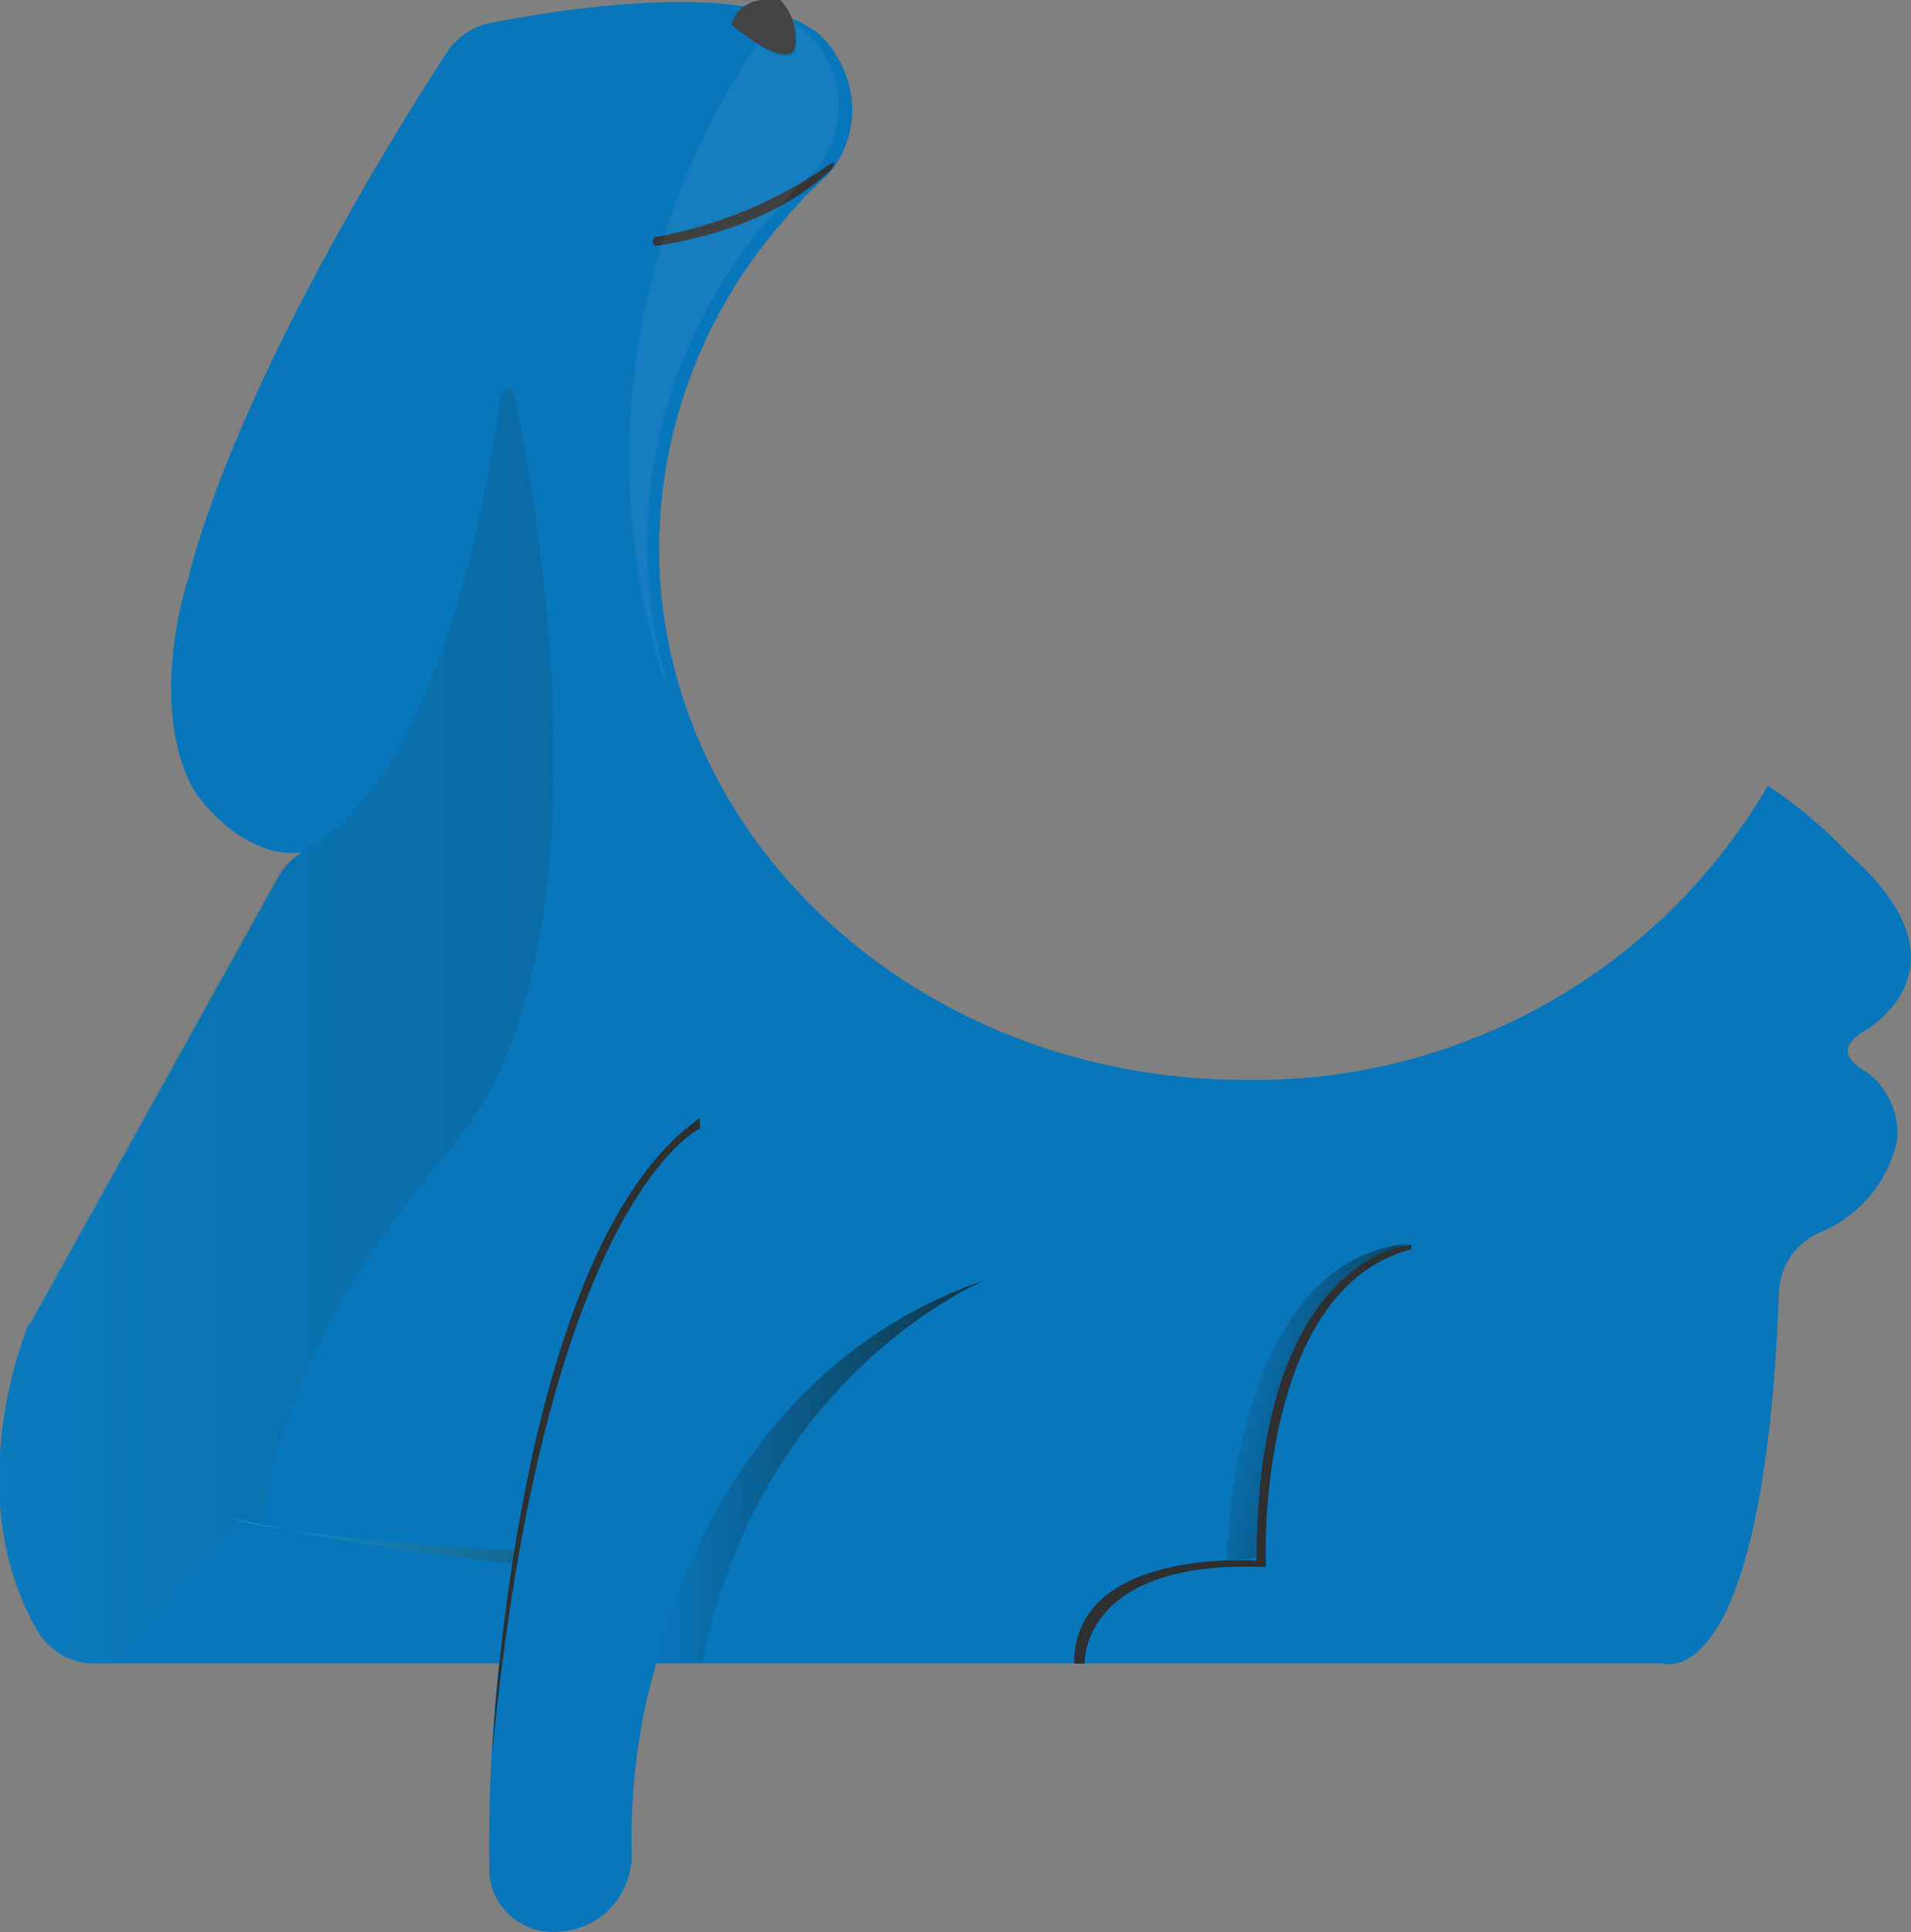 <svg xmlns="http://www.w3.org/2000/svg" xmlns:xlink="http://www.w3.org/1999/xlink" viewBox="0 0 68.89 69.64"><rect x="0" y="0" width="68.89" height="69.64" fill="#808080" stroke="none"/><defs><style>.cls-1{fill:#0876bb;}.cls-2{opacity:0.18;fill:url(#Degradado_sin_nombre_31);}.cls-3{fill:url(#Degradado_sin_nombre_31-2);}.cls-4{fill:#414344;}.cls-5{fill:#353535;}.cls-6{fill:#2d2f30;}.cls-7{fill:url(#Degradado_sin_nombre_8);}.cls-8{fill:url(#Degradado_sin_nombre_8-2);}.cls-9{fill:#f7f7f7;opacity:0.06;}</style><linearGradient id="Degradado_sin_nombre_31" y1="36.97" x2="19.95" y2="36.97" gradientUnits="userSpaceOnUse"><stop offset="0" stop-color="#158fcc"/><stop offset="0.45" stop-color="#12658c"/><stop offset="0.99" stop-color="#0f3544"/></linearGradient><linearGradient id="Degradado_sin_nombre_31-2" x1="8.33" y1="55.54" x2="33.76" y2="55.54" xlink:href="#Degradado_sin_nombre_31"/><linearGradient id="Degradado_sin_nombre_8" x1="23.67" y1="53.03" x2="35.56" y2="53.03" gradientUnits="userSpaceOnUse"><stop offset="0" stop-color="#0876bb"/><stop offset="0.38" stop-color="#0b5c8c"/><stop offset="0.99" stop-color="#0f3544"/></linearGradient><linearGradient id="Degradado_sin_nombre_8-2" x1="44.39" y1="49.8" x2="50.76" y2="51.31" xlink:href="#Degradado_sin_nombre_8"/></defs><title>Recurso 4</title><g id="Capa_2" data-name="Capa 2"><g id="Capa_4" data-name="Capa 4"><g id="nuevo"><path class="cls-1" d="M67.43,38.75c-.27-.23-1.46-.73-.37-1.5,0,0,4.41-2.26-.47-6.53a16.36,16.36,0,0,0-2.86-2.4,21.4,21.4,0,0,1-18.87,10.6c-9.83,0-18.09-6.12-20.43-14.39a17.27,17.27,0,0,1-.67-4.79A18,18,0,0,1,28.21,8c.21-.26.43-.5.67-.75,0,0,0,0,0,0h0a1.46,1.46,0,0,1,.3-.31.47.47,0,0,1,.1-.1,6.92,6.92,0,0,1,.56-.53A3.58,3.58,0,0,0,30.14,2,2.64,2.64,0,0,0,29.08.93h0a2.53,2.53,0,0,0-.55-.26A4.8,4.8,0,0,0,27.43.34c-3.08-.67-7.73.09-9.76.49a2.46,2.46,0,0,0-.88.37,2.42,2.42,0,0,0-.69.7C14.32,4.64,8.76,13.51,6.83,20.65a0,0,0,0,0,0,0,.25.25,0,0,0,0,.09c-.16.37-1.44,4.58.06,7.55.53,1,2.27,2.69,4,2.43a2.59,2.59,0,0,0-.83.85L1.12,47.66A.47.47,0,0,0,1,47.8c-.43,1.11-2.28,6.43.36,11a2.55,2.55,0,0,0,.88.85,2.44,2.44,0,0,0,1.18.3H59.91s3.66,1.4,4.22-13.35a2.52,2.52,0,0,1,.39-1.27,2.47,2.47,0,0,1,1-.87,4.68,4.68,0,0,0,1.86-1.33,4.5,4.5,0,0,0,1-2,2.5,2.5,0,0,0-.18-1.3A2.61,2.61,0,0,0,67.43,38.75Z"/><path id="sombra" class="cls-2" d="M16.26,41.39C9.51,49.3,9.51,54.91,9.51,54.91l-1-.08-4.11,5L4.12,60H3.45a2.23,2.23,0,0,1-1.18-.3,2.53,2.53,0,0,1-.88-.84C-1.25,54.23.6,48.9,1,47.8l.06-.14L10,31.58a2.53,2.53,0,0,1,1.06-1c1.51-.79,5.29-4,7-16.43l.41-.18S23,33.47,16.26,41.39Z"/><path id="patita" class="cls-3" d="M19,55.91s-8.89-.49-10.62-1.19c0,0-.1-.11,0,0A83.74,83.74,0,0,0,19,56.4Z"/><path id="nariz" class="cls-4" d="M26.37.89S26.56-.2,28.13,0a2,2,0,0,1,.46.79,1.88,1.88,0,0,1,.07.91C28.4,2.62,26.37.89,26.37.89Z"/><path id="boca" class="cls-5" d="M30,5.86a15.88,15.88,0,0,1-6.39,2.69.19.19,0,0,0,0,.31S27.6,8.43,30,6.07C30,6.07,30.16,5.83,30,5.86Z"/><path id="patita-2" data-name="patita" class="cls-1" d="M32.53,49.46a.32.32,0,0,1-.08.55c-9.18,3.84-9.73,13.38-9.68,16.6a2.86,2.86,0,0,1-.62,2,2.74,2.74,0,0,1-1.85,1h-.07a2.29,2.29,0,0,1-2.59-2.08c-.2-14.35,4.28-22.74,5.22-24.54.09-.17.6-.47.76-.35Z"/><path id="patita-3" data-name="patita" class="cls-6" d="M25.24,40.67s-5.55,2.52-7.49,22.47c0,0,.78-18.18,7.48-22.84Z"/><path id="sombra-2" data-name="sombra" class="cls-7" d="M25.31,59.92c2.14-10.54,10.25-13.8,10.25-13.8C25.7,49.44,23.67,59.94,23.67,59.94Z"/><path class="cls-8" d="M44.22,56.25s.1-10.78,6.54-11.43c0,0-5.32,1.33-5.36,11.33Z"/><path class="cls-6" d="M50.86,44.86s-5.56.41-5.56,11.39c0,0-6.58-.49-6.58,3.71h.38s-.16-3.77,6.53-3.48l0-.46s-.26-9.58,5.26-11Z"/><path class="cls-9" d="M29.47,6.06l0,0c-.2.18-.4.38-.6.58a.47.47,0,0,0-.11.1,1.41,1.41,0,0,0-.29.31,10,10,0,0,0-.69.77,18,18,0,0,0-4.45,11.76A17.64,17.64,0,0,0,24,24.41a.46.46,0,0,1-.07.07c-.18-.54-.34-1.09-.47-1.65a26,26,0,0,1,.1-13c0-.13.07-.27.11-.4A26.33,26.33,0,0,1,27.3,1.6c.57.36,1.25.66,1.39.17a2,2,0,0,0-.07-.91s0,0,0,0a2.64,2.64,0,0,1,1.06,1.06A3.59,3.59,0,0,1,29.47,6.06Z"/></g></g></g></svg>